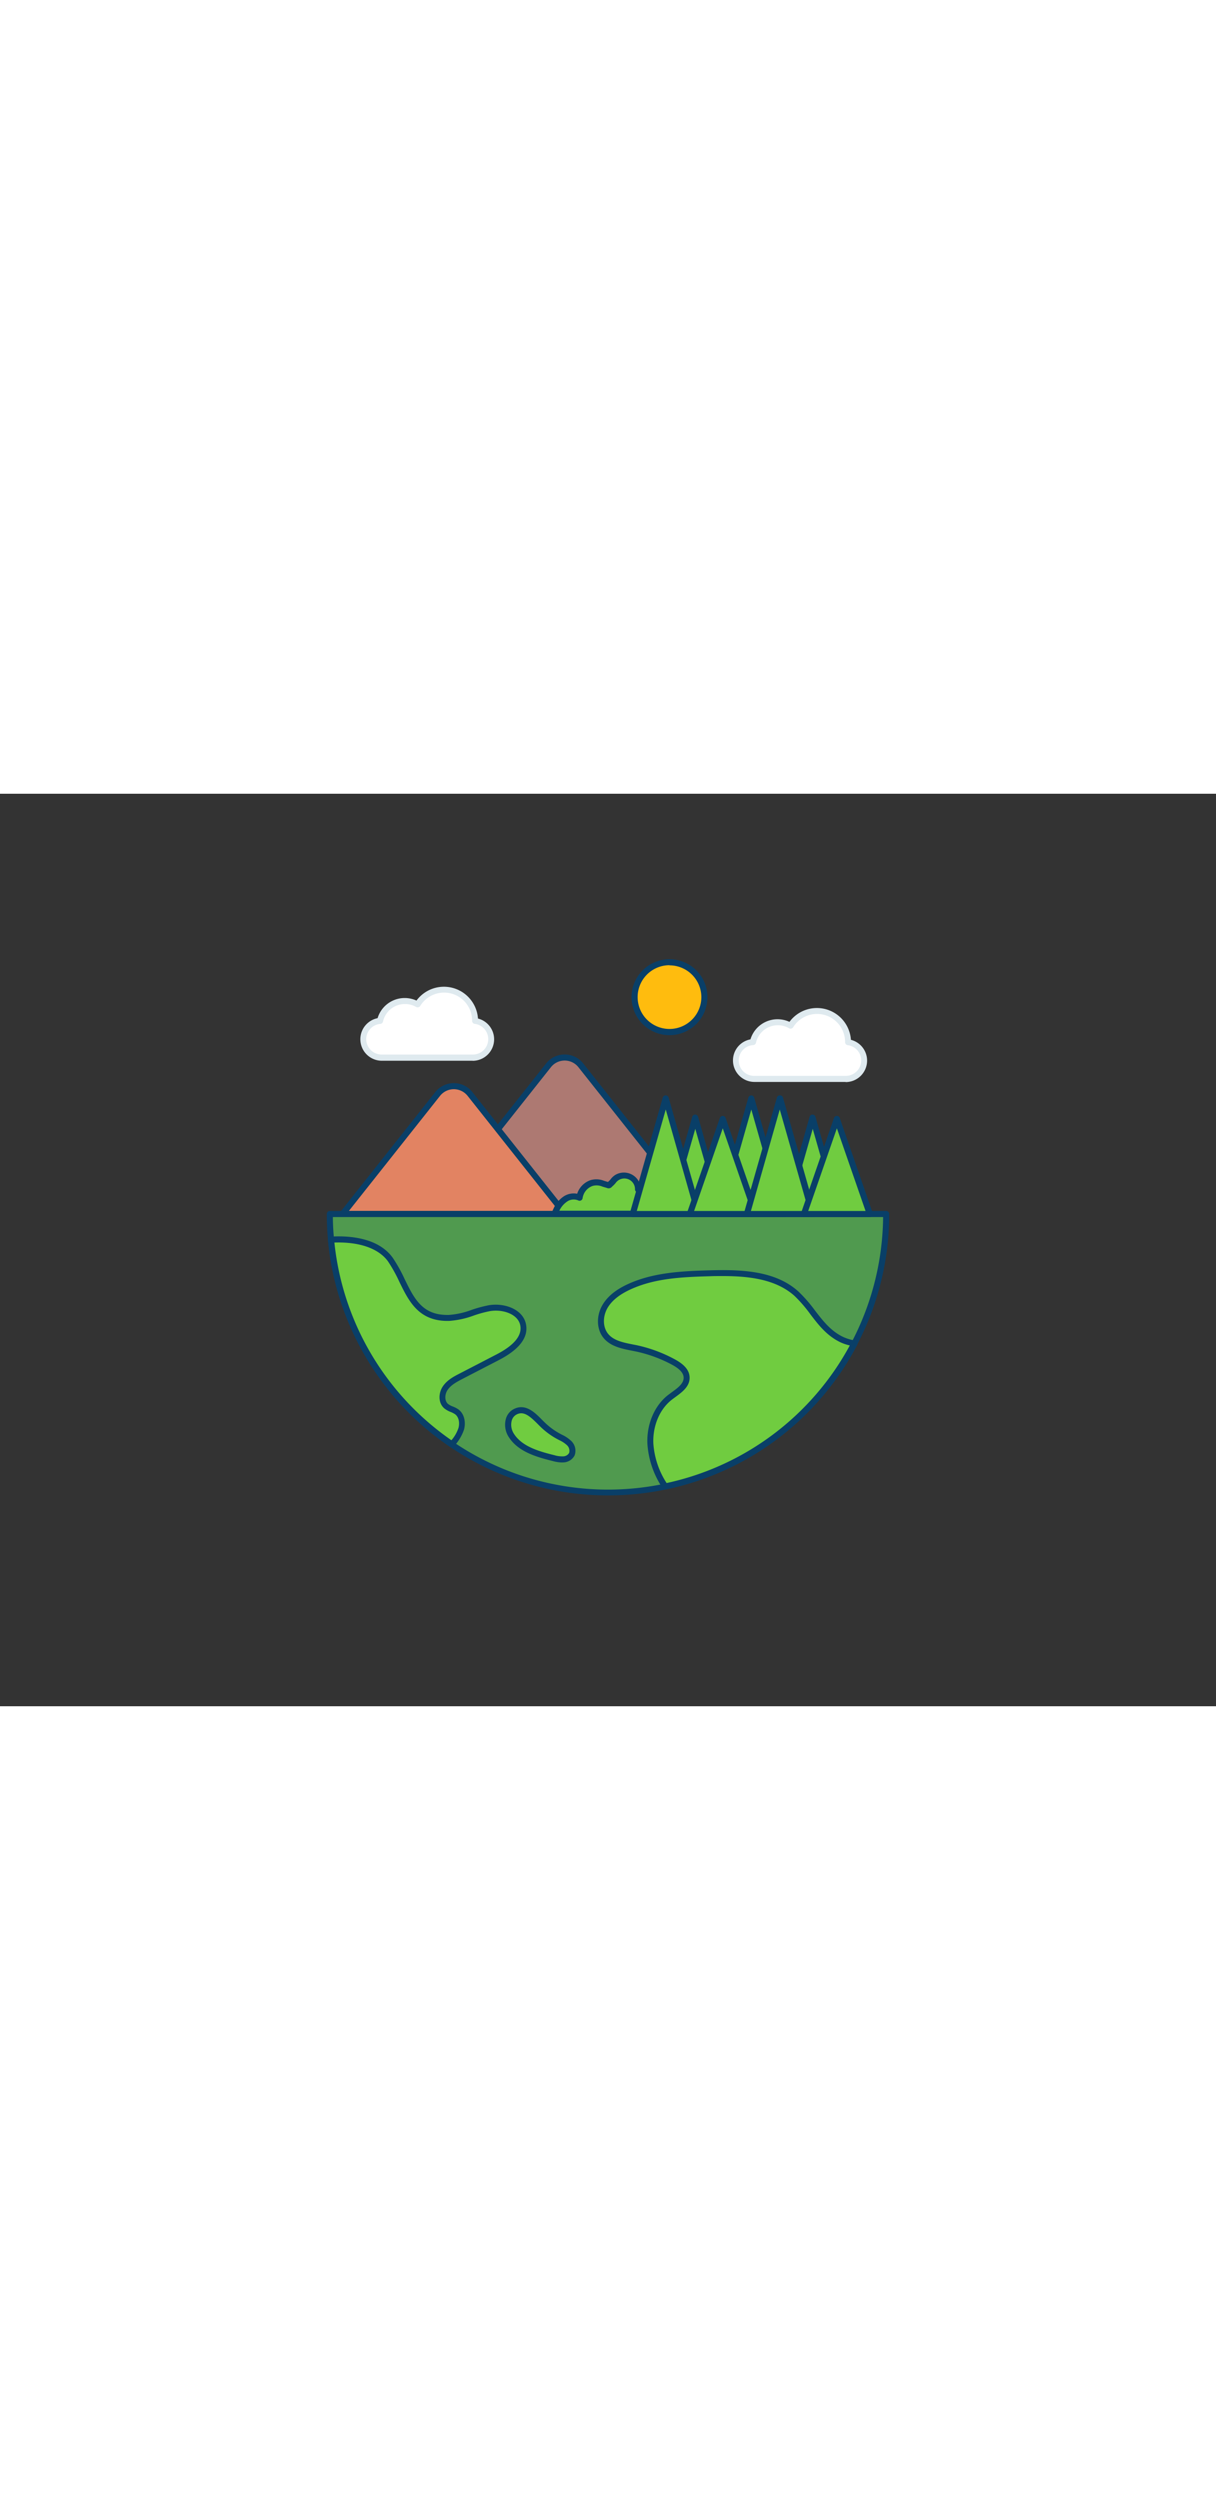 <svg xmlns="http://www.w3.org/2000/svg" viewBox="0 0 400 300" data-imageid="ecology-outline" imageName="Ecology" class="illustrations_image" style="width: 146px;"><rect x="0" y="0" width="400" height="300" fill="#333333" stroke="none"/><g id="_336_ecology_outline" data-name="#336_ecology_outline"><polygon points="237.75 138.17 219.68 138.17 228.71 106.47 237.75 138.17" fill="#70cc40"/><path d="M237.75,139.17H219.67a1,1,0,0,1-.79-.4,1,1,0,0,1-.17-.87l9-31.7a1,1,0,0,1,1.92,0l9,31.7a1,1,0,0,1-.17.87A1,1,0,0,1,237.75,139.17Zm-16.75-2h15.42l-7.71-27Z" fill="#093f68"/><polygon points="276.39 138.17 258.31 138.17 267.35 106.47 276.39 138.17" fill="#70cc40"/><path d="M276.39,139.17H258.32a1,1,0,0,1-1-1.27l9-31.7a1,1,0,0,1,1.92,0l9,31.7a1,1,0,0,1-.16.87A1,1,0,0,1,276.39,139.17Zm-16.75-2h15.42l-7.71-27Z" fill="#093f68"/><path d="M191.06,89.29l38.75,48.88H141.68l38.75-48.88A6.79,6.79,0,0,1,191.06,89.29Z" fill="#ad7972"/><path d="M229.81,139.17H141.68a1,1,0,0,1-.9-.56,1,1,0,0,1,.12-1.06l38.74-48.88a7.79,7.79,0,0,1,12.21,0h0l38.74,48.88a1,1,0,0,1,.12,1.06A1,1,0,0,1,229.81,139.17Zm-86.06-2h84L190.28,89.92a5.77,5.77,0,0,0-9.07,0Z" fill="#093f68"/><path d="M154.6,98.71l31.29,39.46H112.68L144,98.71A6.78,6.78,0,0,1,154.6,98.71Z" fill="#e28362"/><path d="M185.89,139.17H112.68a1,1,0,0,1-.9-.56,1,1,0,0,1,.12-1.06l31.28-39.46a7.79,7.79,0,0,1,12.21,0h0l31.28,39.46a1,1,0,0,1-.78,1.62Zm-71.14-2h69.07l-30-37.84a5.79,5.79,0,0,0-9.07,0Z" fill="#093f68"/><path d="M291.51,138.17a91.51,91.51,0,0,1-142.85,75.75,91.4,91.4,0,0,1-39.77-67.32q-.4-4.17-.4-8.43Z" fill="#509a4f" class="target-color"/><path d="M200,230.68a92.47,92.47,0,0,1-92.11-84c-.26-2.79-.39-5.66-.39-8.52a1,1,0,0,1,1-1h183a1,1,0,0,1,1,1A92.42,92.42,0,0,1,200,230.68Zm-90.5-91.51c0,2.47.16,4.93.38,7.34a90.5,90.5,0,0,0,180.62-7.34Z" fill="#093f68"/><path d="M199.26,178.21c2.28,2.83,6.32,3.34,9.88,4.08a45.8,45.8,0,0,1,12.46,4.55c2,1.08,4.12,2.65,4.24,4.92.17,3-3.12,4.8-5.49,6.65-4.5,3.53-6.68,9.5-6.43,15.21a28.91,28.91,0,0,0,4.88,14.12,91.61,91.61,0,0,0,62.25-47.08,15.24,15.24,0,0,1-4.09-1.22c-6.87-3.22-9.63-10.22-15-15.09-7.42-6.72-18.47-7-28.47-6.72-9,.23-18.27.66-26.46,4.4-3.15,1.44-6.19,3.45-8,6.42S197.07,175.52,199.26,178.21Z" fill="#70cc40"/><path d="M218.81,228.74a1,1,0,0,1-.85-.46,29.41,29.41,0,0,1-5-14.61c-.28-6.38,2.33-12.53,6.81-16l1.22-.91c2-1.44,4-2.92,3.89-4.89-.08-1.44-1.3-2.78-3.72-4.1a44.91,44.91,0,0,0-12.2-4.45l-1.16-.23c-3.29-.65-7-1.39-9.29-4.2h0c-2.3-2.82-2.42-7.31-.28-10.9,1.65-2.76,4.4-5,8.41-6.82,8.16-3.72,17.36-4.24,26.86-4.49,10.09-.27,21.48,0,29.17,7a47.08,47.08,0,0,1,5.42,6.22c2.7,3.5,5.26,6.8,9.32,8.71a14.46,14.46,0,0,0,3.84,1.14,1,1,0,0,1,.73.54,1,1,0,0,1,0,.91A92.16,92.16,0,0,1,219,228.72.71.71,0,0,1,218.81,228.74Zm18.88-70.17c-1.4,0-2.8,0-4.17.06-9.64.25-18.26.74-26.08,4.31-3.63,1.66-6.09,3.63-7.53,6-1.71,2.88-1.66,6.42.12,8.61h0c1.82,2.25,5,2.88,8.13,3.5l1.18.23A47,47,0,0,1,222.08,186c3.09,1.68,4.65,3.56,4.76,5.75.17,3.06-2.42,4.95-4.69,6.61-.41.3-.81.59-1.18.88-4,3.12-6.3,8.63-6.05,14.38a27.21,27.21,0,0,0,4.36,13,90.16,90.16,0,0,0,60.26-45.24,15.43,15.43,0,0,1-3-1c-4.5-2.11-7.32-5.76-10-9.29a45.14,45.14,0,0,0-5.19-6C255.17,159.55,246.23,158.57,237.69,158.57Z" fill="#093f68"/><path d="M163.58,185.35l-11.86,6.13c-1.92,1-3.93,2.06-5.18,3.85s-1.43,4.49.18,6c1,.91,2.51,1.14,3.62,2,1.61,1.25,2,3.63,1.4,5.58a14.59,14.59,0,0,1-3.08,5.07,91.4,91.4,0,0,1-39.77-67.32c7.52-.46,15.58,1.05,19.52,6.58,5.6,7.88,6.5,19.49,19.3,19.16,4.58-.11,8.78-2.44,13.31-3.21s10.2,1,11.08,5.49C173,179.46,168,183.1,163.58,185.35Z" fill="#70cc40"/><path d="M148.66,214.92a1,1,0,0,1-.56-.17,92.41,92.41,0,0,1-40.21-68.06,1,1,0,0,1,.24-.74,1,1,0,0,1,.69-.35c5.52-.34,15.51.13,20.4,7a49.61,49.61,0,0,1,3.9,7c3.08,6.3,5.74,11.75,14,11.75h.51a26.53,26.53,0,0,0,7.51-1.67,42.05,42.05,0,0,1,5.66-1.52c5.13-.86,11.26,1.3,12.23,6.28.84,4.31-2.2,8.29-9.05,11.81l-11.85,6.13c-1.81.95-3.69,1.93-4.82,3.53-1,1.36-1.17,3.55,0,4.65a6.05,6.05,0,0,0,1.62.89,8.79,8.79,0,0,1,1.92,1c2.08,1.61,2.38,4.5,1.77,6.65a15.46,15.46,0,0,1-3.27,5.42A1,1,0,0,1,148.66,214.92ZM110,147.55a90.47,90.47,0,0,0,38.49,65,11.87,11.87,0,0,0,2.31-4c.42-1.46.27-3.49-1.06-4.52a7.27,7.27,0,0,0-1.5-.78,7.73,7.73,0,0,1-2.16-1.24c-2.09-1.91-1.81-5.2-.33-7.29s3.6-3.15,5.53-4.15l11.86-6.14h0c6-3.07,8.65-6.31,8-9.65-.71-3.68-5.71-5.39-9.93-4.69a37.77,37.77,0,0,0-5.37,1.46,29,29,0,0,1-8.08,1.76c-10,.26-13.25-6.41-16.4-12.86a47.72,47.72,0,0,0-3.74-6.72C124.56,149.49,118.18,147.27,110,147.55Z" fill="#093f68"/><path d="M178.22,207.18a24.08,24.08,0,0,0,5.49,4.09,13.5,13.5,0,0,1,3.42,2.17,3.42,3.42,0,0,1,1,3.69,3.33,3.33,0,0,1-2.71,1.71,10.08,10.08,0,0,1-3.3-.42c-5.3-1.31-11.15-3-14-7.66-1.49-2.44-1.37-6.33,1.63-7.69C173.15,201.52,176.05,205,178.22,207.18Z" fill="#70cc40"/><path d="M184.84,219.86a12.73,12.73,0,0,1-3-.47c-5.76-1.42-11.63-3.21-14.62-8.11a7.4,7.4,0,0,1-.79-5.84,5.16,5.16,0,0,1,2.87-3.28c3.73-1.69,6.76,1.4,9,3.66.22.23.44.45.65.65h0a22.75,22.75,0,0,0,5.26,3.92l.64.34a11.44,11.44,0,0,1,3,2,4.44,4.44,0,0,1,1.16,4.82,4.3,4.3,0,0,1-3.51,2.28Zm-13.39-16.18a3.24,3.24,0,0,0-1.32.3,3.2,3.2,0,0,0-1.78,2.05,5.42,5.42,0,0,0,.59,4.21c2.59,4.25,8,5.89,13.38,7.21a9,9,0,0,0,3,.39,2.3,2.3,0,0,0,1.9-1.13,2.52,2.52,0,0,0-.76-2.57,9.71,9.71,0,0,0-2.52-1.64l-.66-.35a24.63,24.63,0,0,1-5.72-4.26h0c-.22-.21-.44-.44-.67-.67C174.91,205.24,173.22,203.68,171.45,203.68Z" fill="#093f68"/><path d="M219.67,138.08c1.32-3.75.52-9.42-4.32-9.83a8.47,8.47,0,0,0-5.54,1.81,4.58,4.58,0,0,0-6.9-3.89c-.87.51-1.26,1.33-2,2-.93.82-.45.66-1.63.34-1.7-.45-2.93-1.08-4.74-.48a6,6,0,0,0-4,4.82,4.8,4.8,0,0,0-4.6.41,8.64,8.64,0,0,0-3,3.67,9.63,9.63,0,0,0-.5,1.19Z" fill="#70cc40"/><path d="M219.67,139.08H182.45a1,1,0,0,1-.94-1.34,10.88,10.88,0,0,1,.54-1.28,9.57,9.57,0,0,1,3.4-4.09,6,6,0,0,1,4.41-.86,7,7,0,0,1,4.38-4.47,6.76,6.76,0,0,1,4.45.21l.86.26.44.12.28-.25a5.43,5.43,0,0,0,.64-.7,5.76,5.76,0,0,1,1.5-1.37,5.57,5.57,0,0,1,8.13,3.11,8.79,8.79,0,0,1,4.9-1.17,5.78,5.78,0,0,1,4.54,2.68c1.62,2.5,1.48,6.06.63,8.48A1,1,0,0,1,219.67,139.08Zm-35.7-2h35a8,8,0,0,0-.63-6.07,3.78,3.78,0,0,0-3-1.76,7.52,7.52,0,0,0-4.87,1.62,1,1,0,0,1-1.59-.8,3.5,3.5,0,0,0-6.36-2.1,8.85,8.85,0,0,1-.86.91l-.34.31a1.4,1.4,0,0,1-1.71.4l-.5-.15-.93-.27a4.85,4.85,0,0,0-3.24-.23,5,5,0,0,0-3.29,4,1,1,0,0,1-.53.76,1,1,0,0,1-.92,0,3.78,3.78,0,0,0-3.61.35A7.42,7.42,0,0,0,184,137.08Z" fill="#093f68"/><polygon points="229.81 138.17 208.14 138.17 218.98 100.16 229.81 138.17" fill="#70cc40"/><path d="M229.81,139.17H208.14a1,1,0,0,1-.8-.4,1,1,0,0,1-.16-.87l10.83-38a1,1,0,0,1,1.93,0l10.83,38a1,1,0,0,1-.16.87A1,1,0,0,1,229.81,139.17Zm-20.34-2h19L219,103.81Z" fill="#093f68"/><polygon points="257.97 138.17 236.3 138.17 247.13 100.16 257.97 138.17" fill="#70cc40"/><path d="M258,139.17H236.3a1,1,0,0,1-.8-.4,1,1,0,0,1-.16-.87l10.83-38a1,1,0,0,1,1.92,0l10.84,38a1,1,0,0,1-.17.87A1,1,0,0,1,258,139.17Zm-20.35-2h19l-9.51-33.36Z" fill="#093f68"/><polygon points="248.58 138.17 226.91 138.17 237.75 106.92 248.58 138.17" fill="#70cc40"/><path d="M248.58,139.17H226.91a1,1,0,0,1-.94-1.33l10.83-31.25a1,1,0,0,1,1.89,0l10.84,31.25a1,1,0,0,1-.13.91A1,1,0,0,1,248.58,139.17Zm-20.26-2h18.86L237.75,110Z" fill="#093f68"/><polygon points="267.35 138.17 245.68 138.17 256.52 100.16 267.35 138.17" fill="#70cc40"/><path d="M267.35,139.17H245.68a1,1,0,0,1-.8-.4,1,1,0,0,1-.16-.87l10.84-38a1,1,0,0,1,1-.73h0a1,1,0,0,1,1,.73l10.83,38a1,1,0,0,1-.16.87A1,1,0,0,1,267.35,139.17Zm-20.34-2h19l-9.51-33.36Z" fill="#093f68"/><polygon points="286.12 138.17 264.45 138.17 275.29 106.92 286.12 138.17" fill="#70cc40"/><path d="M286.12,139.17H264.45a1,1,0,0,1-.94-1.33l10.83-31.25a1,1,0,0,1,1.89,0l10.84,31.25a1,1,0,0,1-.13.91A1,1,0,0,1,286.12,139.17Zm-20.26-2h18.86L275.29,110Z" fill="#093f68"/><path d="M284.23,87.68a6.08,6.08,0,0,1-6.06,6.07h-30a6.07,6.07,0,0,1-4.29-10.35,6,6,0,0,1,3.78-1.75,8.29,8.29,0,0,1,12.3-5.4,10.23,10.23,0,0,1,18.93,5.37v.06A6.05,6.05,0,0,1,284.23,87.68Z" fill="#fff"/><path d="M278.17,94.75h-30a7.07,7.07,0,0,1-7.06-7.07,7.05,7.05,0,0,1,5.75-6.93A9.31,9.31,0,0,1,259.69,75a11.22,11.22,0,0,1,20.22,5.9,7.06,7.06,0,0,1,5.32,6.83,7.07,7.07,0,0,1-7.06,7.07ZM255.82,76.11a7.36,7.36,0,0,0-7.14,5.75,1,1,0,0,1-.89.78,5.06,5.06,0,0,0,.43,10.11h30a5.06,5.06,0,0,0,.64-10.08,1,1,0,0,1-.87-1,9.23,9.23,0,0,0-17.08-4.9,1,1,0,0,1-1.36.33A7.23,7.23,0,0,0,255.82,76.11Z" fill="#dfeaef"/><path d="M161.59,80.71a6.08,6.08,0,0,1-6.07,6.07h-30a6.06,6.06,0,0,1-4.28-10.35,5.92,5.92,0,0,1,3.77-1.75,8.3,8.3,0,0,1,8.11-6.54,8.21,8.21,0,0,1,4.2,1.14,10.22,10.22,0,0,1,18.92,5.37v.06A6.06,6.06,0,0,1,161.59,80.71Z" fill="#fff"/><path d="M155.52,87.78h-30a7.07,7.07,0,0,1-1.31-14A9.31,9.31,0,0,1,137,68a11.23,11.23,0,0,1,20.23,5.9,7.06,7.06,0,0,1,5.31,6.83,7.07,7.07,0,0,1-7.06,7.07ZM133.17,69.14A7.34,7.34,0,0,0,126,74.89a1,1,0,0,1-.9.78,5.07,5.07,0,0,0-4.63,5,5.07,5.07,0,0,0,5.06,5.07h30a5.06,5.06,0,0,0,.65-10.08,1,1,0,0,1-.88-1,9.22,9.22,0,0,0-17.07-4.9,1,1,0,0,1-1.36.33A7.27,7.27,0,0,0,133.17,69.14Z" fill="#dfeaef"/><circle cx="220.24" cy="66.89" r="11.48" fill="#ffbc0e"/><path d="M220.24,79.37a12.48,12.48,0,1,1,12.47-12.48A12.5,12.5,0,0,1,220.24,79.37Zm0-23a10.48,10.48,0,1,0,10.47,10.47A10.49,10.49,0,0,0,220.24,56.42Z" fill="#093f68"/></g></svg>